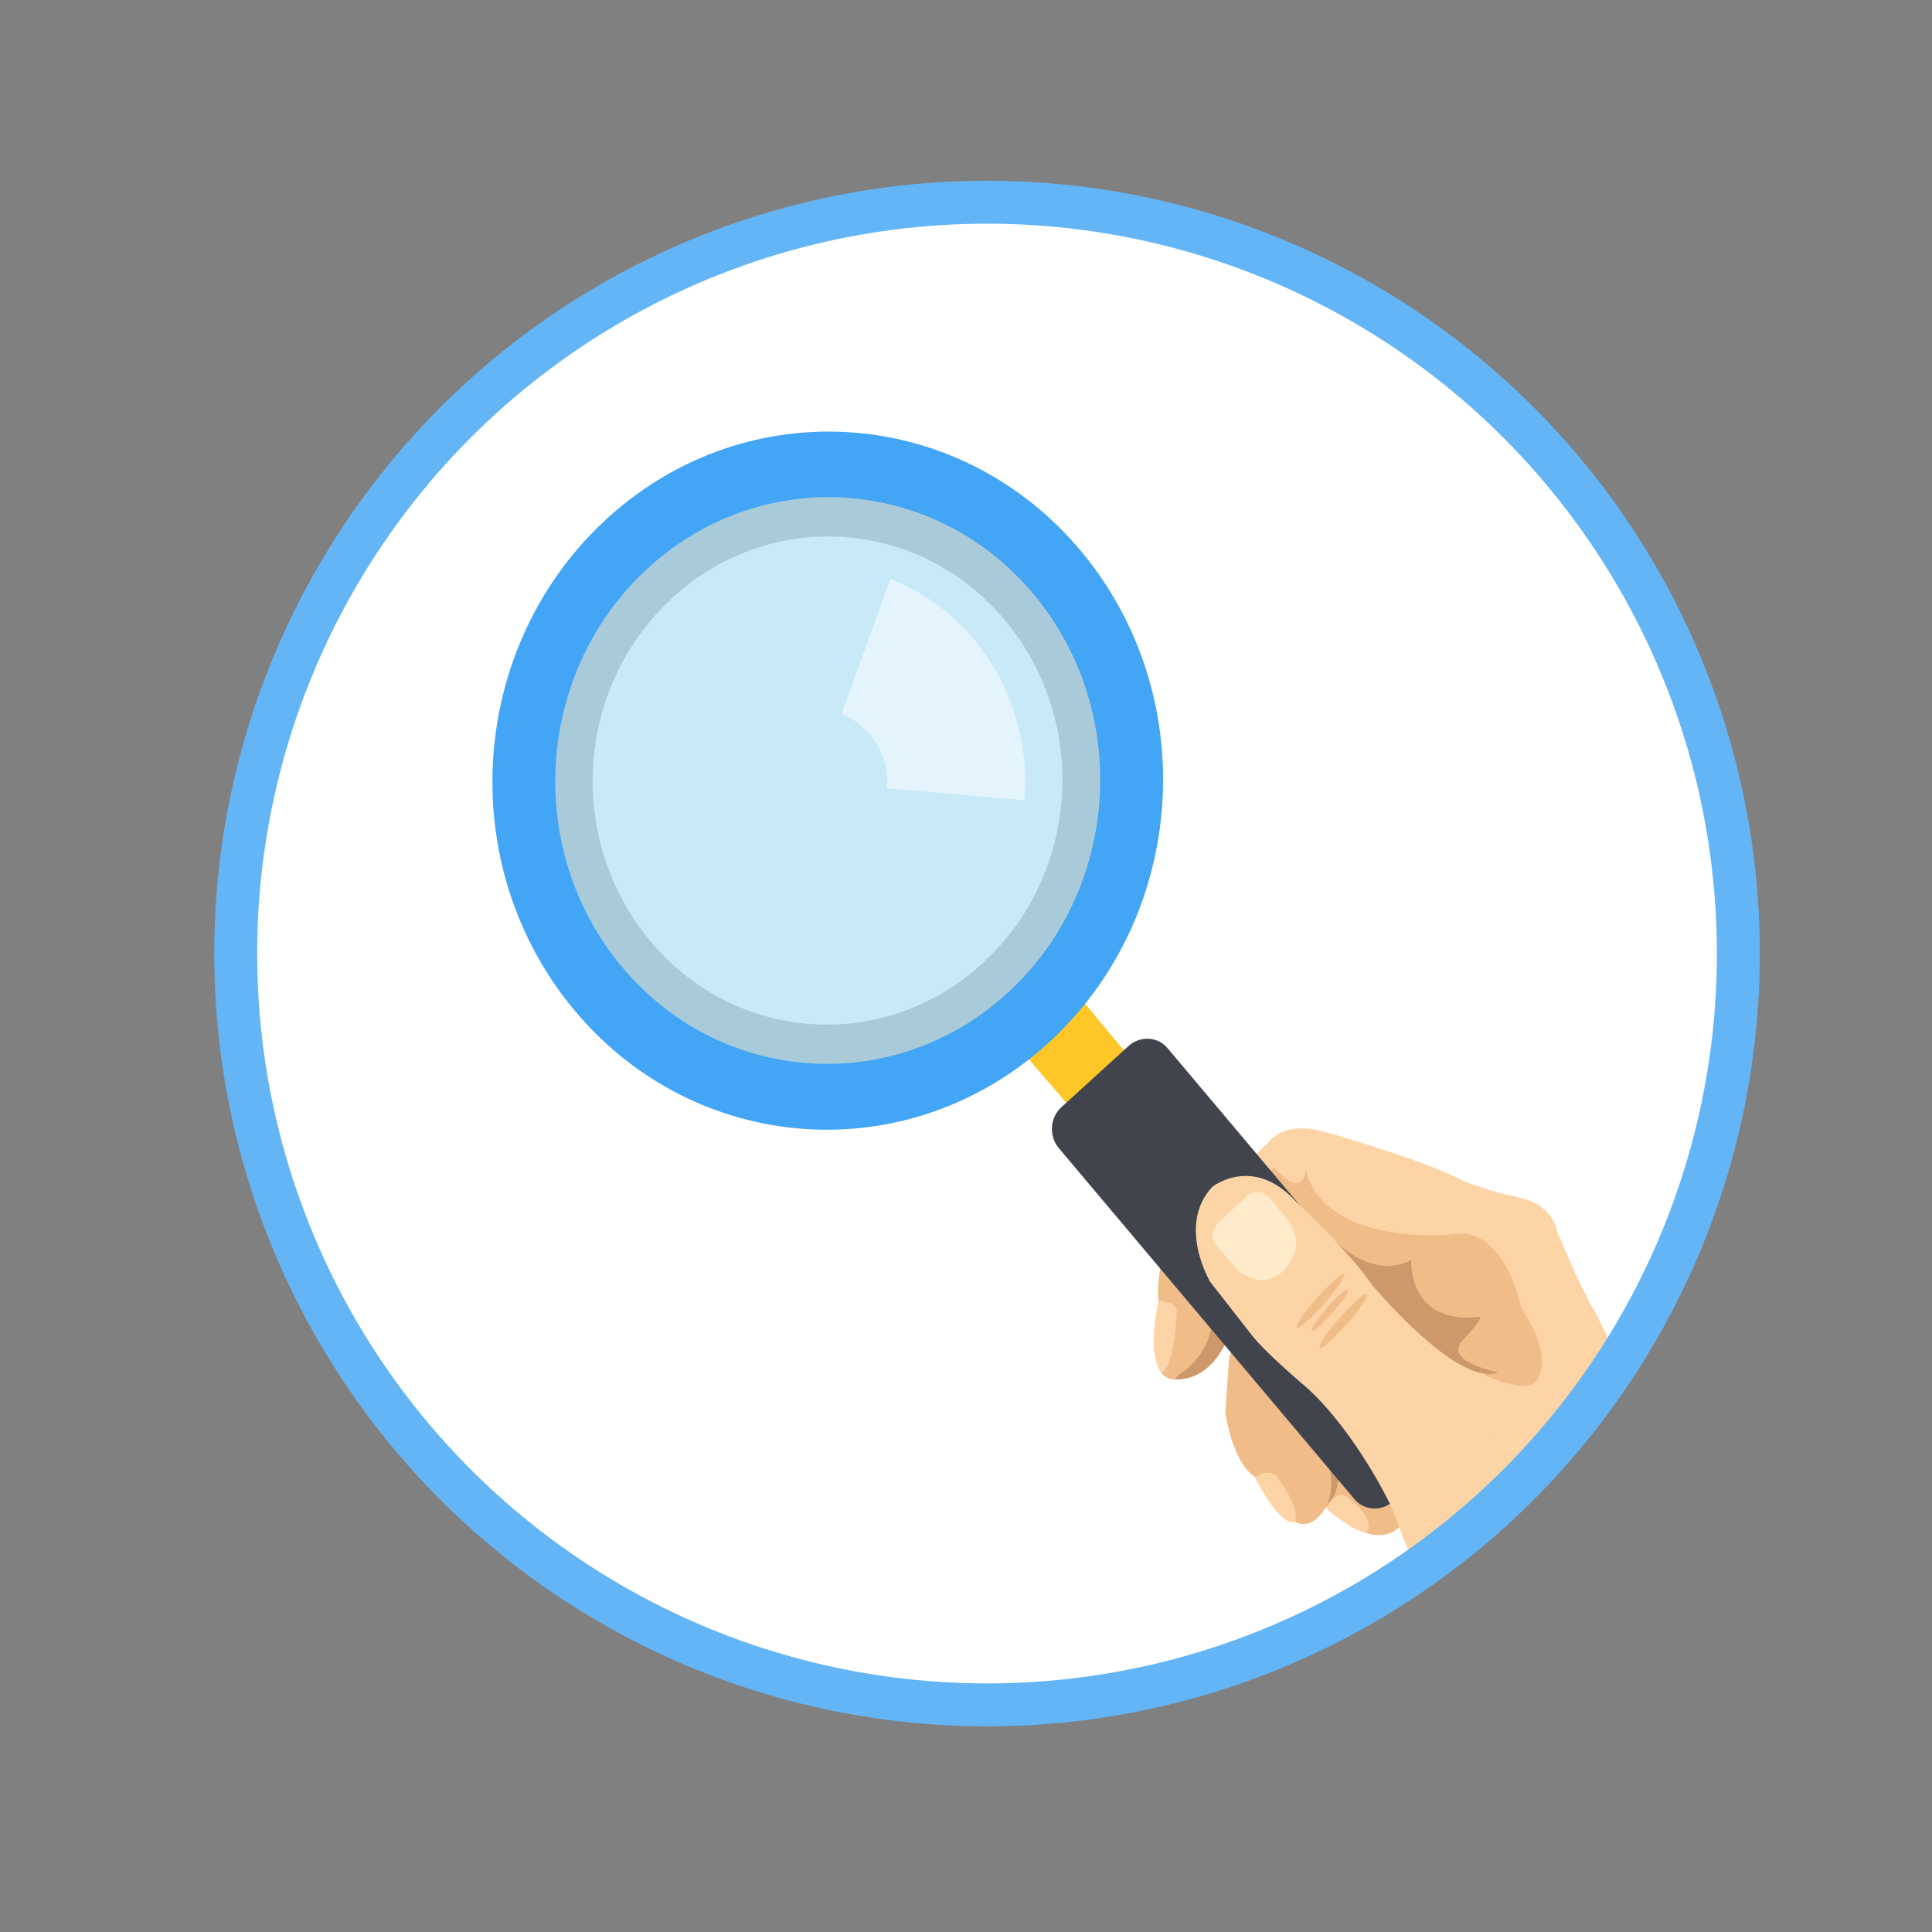 <?xml version="1.0" encoding="utf-8"?>
<!-- Generator: Adobe Illustrator 21.0.2, SVG Export Plug-In . SVG Version: 6.00 Build 0)  -->
<svg version="1.1" id="Layer_1" xmlns="http://www.w3.org/2000/svg" xmlns:xlink="http://www.w3.org/1999/xlink" x="0px" y="0px"
	 viewBox="0 0 450 450" style="enable-background:new 0 0 450 450;" xml:space="preserve">
<rect x="0" y="0" width="450" height="450" fill="#808080" stroke="none"/>
<style type="text/css">
	.st0{fill:#FFFFFF;}
	.st1{clip-path:url(#SVGID_2_);}
	.st2{fill:#FDD4A6;}
	.st3{fill:#F0BC87;}
	.st4{fill:#CD986A;}
	.st5{fill:#FFEAC9;}
	.st6{opacity:0.2;}
	.st7{fill:#FFC628;}
	.st8{fill:#42a5f5;}
	.st9{opacity:0.4;}
	.st10{fill:#73C9EE;}
	.st11{opacity:0.5;}
	.st12{fill:#41444C;}
	.st13{clip-path:url(#SVGID_4_);}
	.st14{fill:#DEDEDE;}
	.st15{fill:#3E4756;}
	.st16{fill:#596370;}
	.st17{fill:#FFDD50;}
	.st18{fill:none;stroke:#64b5f6;stroke-width:10;stroke-miterlimit:10;}
	.st19{display:none;}
	.st20{display:inline;}
	.st21{fill:#F56600;}
	.st22{fill:#C14F02;}
	.st23{fill:#A06C20;}
</style>
<circle class="st0" cx="229.9" cy="222.1" r="175"/>
<g>
	<g>
		<g>
			<g>
				<defs>
					<circle id="SVGID_1_" cx="228.8" cy="222.1" r="175"/>
				</defs>
				<clipPath id="SVGID_2_">
					<use xlink:href="#SVGID_1_"  style="overflow:visible;"/>
				</clipPath>
				<g class="st1">
					<g>
						<g>
							<g>
								<path class="st2" d="M418.8,376.2l-22.6-24.1c-6-6.3-10.2-14.7-10.2-14.7c-7.7-18.5-14.6-32.1-14.6-32.1
									c-2.3-3.1-8.7-18.4-8.7-18.4c-1.5-7.1-9.4-8.1-9.4-8.1c-5.5-1.1-12.5-3.7-12.5-3.7c-8.7-4.9-32.7-11.6-32.7-11.6
									c-9.2-2.4-12.4,2.3-12.4,2.3l-5.2,5.1l12.6,7.6l26.3,25c19,9.3,22.8,12.6,22.8,12.6c-6.3,14.8-32.7-17-32.7-17
									c-4.6-7-17.8-19.5-17.8-19.5c-9.9-10.7-19.3-3.3-19.3-3.3c-8.4,9-0.5,22.2-0.5,22.2l9.6,12.3c3.3,4.3,13.1,12.5,13.1,12.5
									c11.4,10.6,19.1,26.8,19.1,26.8c2.2,5.6,5.6,14.4,5.6,14.4c8,14.1,26.2,19.2,26.2,19.2c0.9,1,13.4,9.1,13.4,9.1
									c17.9,9.9,38.2,26.2,43.1,33L418.8,376.2z"/>
							</g>
						</g>
					</g>
					<g>
						<g>
							<g>
								<path class="st3" d="M289.3,307.1c0,0-3,7.3-3.1,10.3l-0.8,11.7c0,0,1.6,11.5,6.9,14.9c0,0,5.5,11.1,9.3,10.4
									c0,0,3.5,2.7,7.2-3.3c0,0,11,10.9,17.3,4.4C326.2,355.5,356.8,338.9,289.3,307.1z"/>
							</g>
						</g>
					</g>
					<g>
						<g>
							<g>
								<path class="st3" d="M281.8,277.1c0,0-8.7,8-11.1,16.6c0,0-1.5,5.5-0.8,9.3c0,0-3.5,15.3,2.1,18c0,0,11.3,3.8,16.1-15.5
									L281.8,277.1z"/>
							</g>
						</g>
					</g>
					<g>
						<g>
							<g>
								<path class="st3" d="M286,274.5c0,0,8.4-2.9,15.1,4.5l6,6c0,0,9.5,9.1,12.3,14.2c0,0,15.5,17.9,24.5,20.3
									c0,0,10.9,5.3,13.8,2.4c0,0,4.9-4.8-3.4-17.3c0,0-3.8-19.2-15.8-17.1c0,0-29.6,3.2-34.4-15c0,0-0.2,7.3-7.4-0.6
									c0,0-1.3,1.6-5.9-1.4L286,274.5z"/>
							</g>
						</g>
					</g>
					<g>
						<g>
							<g>
								<path class="st4" d="M309.8,287.8c0,0,7.5,8,9.5,11.5c0,0,20.8,24.4,29.6,20.3c0,0-11.9-2.2-8.7-6.9c0,0,11.1-11.7-1.4-2.1
									c0,0-4,2.3-5.8-1.9c0,0-2.8-0.1-1-3.6c0,0-9.7,1-7.7-5.8c0,0,0.3-2,4.3-5.8C328.7,293.4,320.4,299.1,309.8,287.8z"/>
							</g>
						</g>
					</g>
					<g>
						<g>
							<g>
								<path class="st4" d="M273.5,321.3c11.4,0.3,14.4-15.3,14.4-15.3c-6.3-6.9-8.7-14.3-8.7-14.3s2.5,8.8,3.2,13
									c0,0,1.3,9.5-7.7,15.4L273.5,321.3z"/>
							</g>
						</g>
					</g>
					<g>
						<g>
							<g>
								<path class="st4" d="M308.8,351.1c0,0,4.5-7.5-3.2-16.8c0,0,1.1-7.4-0.4-10.5c0,0,3.6,2.8,5.8,6.3c0,0-1.6,2.8-0.7,4.5
									C312.2,337.8,313.1,347.2,308.8,351.1z"/>
							</g>
						</g>
					</g>
					<g>
						<g>
							<g>
								<path class="st4" d="M328.7,293.4c0,0-1,15.3,16,13.3c0,0-8,11.9-16.3-0.2l-4.7-3.4l-0.3-3.9
									C323.4,299.2,327.3,294,328.7,293.4z"/>
							</g>
						</g>
					</g>
					<g>
						<g>
							<g>
								<path class="st5" d="M300.1,284.4c-0.1-0.1-0.1-0.2-0.2-0.4l-4.3-5.1c-1.3-1.6-3.6-1.7-5.2-0.3l-6.7,6.2
									c-1.5,1.4-1.7,3.8-0.3,5.4l4.3,5.1c0.2,0.3,0.5,0.5,0.8,0.7c0.5,0.4,5.2,4.4,10,0.4C298.4,296.3,304.9,291.1,300.1,284.4z"
									/>
							</g>
						</g>
					</g>
					<g>
						<g>
							<g>
								<path class="st2" d="M269.9,303c0,0-3,11.6,0.6,16.7c0,0,2.8,0.1,3.6-14.1C274.1,305.6,274.6,303.3,269.9,303z"/>
							</g>
						</g>
					</g>
					<g>
						<g>
							<g>
								<path class="st2" d="M292.3,344.1c0,0,5.6,11.4,9.3,10.4c0,0,1.5-3-4-10.3C297.6,344.2,296.5,341.6,292.3,344.1z"/>
							</g>
						</g>
					</g>
					<g>
						<g>
							<g>
								<path class="st2" d="M308.8,351.1c0,0,5.4,5.1,9.4,5.9c0,0,3.1-2.6-4.5-8.3C313.8,348.7,311.6,346.7,308.8,351.1z"/>
							</g>
						</g>
					</g>
					<g>
						<g class="st6">
							<g>
								<path d="M243.7,135.9c-24.3-29.2-66.9-32.3-95-6.9s-31.2,69.6-6.9,98.8s66.8,32.3,95,6.9C264.9,209.3,268,165.1,243.7,135.9
									z M228.5,224.7c-22.9,20.6-57.4,18.1-77.1-5.6c-19.8-23.7-17.3-59.6,5.6-80.2c22.8-20.6,57.4-18.1,77.1,5.6
									C253.9,168.2,251.4,204.1,228.5,224.7z"/>
							</g>
						</g>
						<g>
							<g>
								<g>
									<path class="st7" d="M244.3,242.1c-2.4,2.2-3.9,0.8-6.5,2.5l14.8,17.2l13.3-12.2l-13.5-16.2
										C250,236.5,247.3,239.4,244.3,242.1z"/>
								</g>
							</g>
						</g>
						<g>
							<g>
								<path class="st8" d="M251.9,128.5c-28.2-33.9-77.6-37.5-110.2-8s-36.2,80.8-8,114.7s77.6,37.4,110.2,8
									C276.5,213.7,280.1,162.4,251.9,128.5z M234.3,231.6c-26.5,23.9-66.6,21-89.5-6.5s-20-69.2,6.5-93.1s66.6-21,89.5,6.5
									S260.8,207.7,234.3,231.6z"/>
							</g>
						</g>
						<g>
							<g class="st9">
								<g>
									<path class="st10" d="M196.5,116c-35-2.1-65,25.7-67.1,62.1c-2.1,36.4,24.6,67.5,59.5,69.6c35,2.1,65-25.7,67.1-62.1
										C258.1,149.2,231.5,118.1,196.5,116z"/>
								</g>
							</g>
							<g class="st11">
								<g>
									<path class="st0" d="M238.7,185.1c0,0.5-0.1,0.9-0.1,1.3l-32.1-2.8c0-0.2,0.1-0.3,0.1-0.5c0.4-7.6-4.1-14.3-10.6-16.8
										l11.4-31.5C226.7,142.4,240,162.4,238.7,185.1z"/>
								</g>
							</g>
						</g>
						<g>
							<path class="st12" d="M340.2,335.4l-15.7,14.3c-2.7,2.4-6.8,2.2-9.1-0.6l-68.8-81.7c-2.3-2.8-2.1-7,0.6-9.5l15.7-14.3
								c2.7-2.4,6.8-2.2,9.1,0.6l68.8,81.7C343.2,328.6,342.9,332.9,340.2,335.4z"/>
						</g>
					</g>
					<g>
						<g>
							<g>
								<g>
									<g>
										<path class="st2" d="M345.9,320c-10-1.1-26.4-20.8-26.4-20.8c-4.6-7-17.8-19.5-17.8-19.5c-9.9-10.7-19.3-3.3-19.3-3.3
											c-8.4,9-0.5,22.2-0.5,22.2l9.6,12.3c3.3,4.3,13.1,12.5,13.1,12.5c11.4,10.6,19.1,26.8,19.1,26.8
											c2.2,5.6,4.9,11.6,4.9,11.6c5.5,9.7,16.2,16.5,22.3,19.8C353.6,361.8,347.8,329.5,345.9,320z"/>
									</g>
								</g>
							</g>
						</g>
						<g>
							<g>
								<g>
									<path class="st3" d="M308.3,303.8c-3,3.4-5.8,5.9-6.2,5.4c-0.4-0.4,1.6-3.5,4.7-6.9c3-3.4,5.8-5.9,6.2-5.5
										C313.4,297.3,311.3,300.4,308.3,303.8z"/>
								</g>
							</g>
						</g>
						<g>
							<g>
								<g>
									<path class="st3" d="M313.6,308.5c-3,3.4-5.8,5.9-6.2,5.4c-0.4-0.4,1.6-3.5,4.7-7c3-3.4,5.8-5.9,6.2-5.4
										S316.6,305.1,313.6,308.5z"/>
								</g>
							</g>
						</g>
						<g>
							<g>
								<g>
									<path class="st3" d="M310.3,305.8c-2.3,2.7-4.5,4.6-4.8,4.2c-0.3-0.3,1.3-2.7,3.6-5.4c2.3-2.7,4.5-4.6,4.9-4.2
										C314.3,300.8,312.7,303.2,310.3,305.8z"/>
								</g>
							</g>
						</g>
						<g>
							<g>
								<g>
									<path class="st5" d="M300.1,284.4c-0.1-0.1-0.1-0.2-0.2-0.4l-4.3-5.1c-1.3-1.6-3.6-1.7-5.2-0.3l-6.7,6.2
										c-1.5,1.4-1.7,3.8-0.3,5.4l4.3,5.1c0.2,0.3,0.5,0.5,0.8,0.7c0.5,0.4,5.2,4.4,10,0.4C298.4,296.3,304.9,291.1,300.1,284.4z"
										/>
								</g>
							</g>
						</g>
					</g>
				</g>
			</g>
		</g>
	</g>
	<g>
		<g>
			<g>
				<defs>
					<circle id="SVGID_3_" cx="228.8" cy="222.1" r="175"/>
				</defs>
				<clipPath id="SVGID_4_">
					<use xlink:href="#SVGID_3_"  style="overflow:visible;"/>
				</clipPath>
				<g class="st13">
					<g>
						<g>
							<g>
								<polygon class="st14" points="391.3,427.9 373.8,416.9 414.4,346.7 432,357.7 								"/>
							</g>
						</g>
					</g>
					<polygon class="st15" points="457.9,457 457.9,356.8 438.7,344.9 383.2,440.8 409.3,457 					"/>
					<polygon class="st16" points="457.9,457 457.9,422 411,392.8 383.2,440.8 409.1,457 					"/>
					<g>
						<g>
							<g>
								<path class="st17" d="M418.8,439.7c-2.1,3.7-6.8,4.9-10.3,2.7c-3.6-2.2-4.7-7.1-2.6-10.7c2.1-3.7,6.8-4.9,10.3-2.7
									C419.8,431.2,421,436,418.8,439.7z"/>
							</g>
						</g>
					</g>
				</g>
			</g>
		</g>
	</g>
</g>
<circle class="st18" cx="229.9" cy="222.1" r="175"/>
<g class="st19">
	<g class="st20">
		<g>
			<g>
				<g>
					<path class="st21" d="M268.4,139.6c0-0.4,0-0.7-0.1-1.1c-0.1-0.4-0.2-0.7-0.4-1.1c0-0.1,0-0.1-0.1-0.2
						c-0.4-0.8-0.9-1.5-1.6-2.1l0,0c0,0-0.1,0-0.1-0.1l0,0l0,0c-1.2-1-2.7-1.7-4.3-1.7l0,0H120.7l0,0c-1.7,0-3.2,0.7-4.4,1.7
						c-1.3,1.1-2.1,2.7-2.1,4.5l0,0v0.3v92.7c0,2.3,1.3,4.4,3.1,5.6l0,0c0.3,0.2,0.7,0.4,1,0.5c0.1,0,0.2,0.1,0.3,0.1
						c0.3,0.1,0.5,0.2,0.8,0.2c0.4,0.1,0.8,0.1,1.3,0.1h23.2v26.8l28.6-26.8h89.4c1.6,0,3-0.6,4.2-1.5l0,0c0,0,0,0,0.1-0.1
						c0.1,0,0.1-0.1,0.2-0.1l0,0c1.3-1.2,2.2-2.9,2.2-4.8v-92.7L268.4,139.6L268.4,139.6z"/>
				</g>
			</g>
			<g>
				<g>
					<g>
						<path class="st22" d="M179.5,186.2c0,6.5,5.3,11.8,11.8,11.8s11.8-5.3,11.8-11.8s-5.3-11.8-11.8-11.8S179.5,179.7,179.5,186.2
							z"/>
					</g>
				</g>
				<g>
					<g>
						<g>
							<g>
								<g>
									<g>
										<g>
											<path class="st22" d="M221.2,186.2c0,6.5,5.3,11.8,11.8,11.8s11.8-5.3,11.8-11.8s-5.3-11.8-11.8-11.8
												C226.4,174.4,221.2,179.7,221.2,186.2z"/>
										</g>
									</g>
								</g>
							</g>
						</g>
					</g>
				</g>
				<g>
					<g>
						<path class="st22" d="M137.9,186.2c0,6.5,5.3,11.8,11.8,11.8s11.8-5.3,11.8-11.8s-5.3-11.8-11.8-11.8S137.9,179.7,137.9,186.2
							z"/>
					</g>
				</g>
			</g>
		</g>
		<g>
			<g>
				<g>
					<g>
						<g>
							<g>
								<g>
									<g>
										<path class="st8" d="M345.6,200.9c-0.1-1.8-0.9-3.4-2.1-4.5s-2.7-1.7-4.4-1.7l0,0H197.9l0,0c-1.7,0-3.1,0.6-4.3,1.7l0,0
											c0,0,0,0-0.1,0.1l0,0c-0.7,0.6-1.2,1.3-1.6,2.1c0,0.1,0,0.1-0.1,0.2c-0.1,0.4-0.3,0.7-0.4,1.1c-0.1,0.4-0.1,0.7-0.1,1.1
											l0,0v0.3V294c0,1.9,0.9,3.6,2.2,4.8l0,0c0.1,0,0.1,0.1,0.2,0.1c0,0,0,0,0.1,0.1l0,0c1.1,1,2.6,1.6,4.2,1.6h89.4l28.6,26.8
											v-26.8h23.2c0.4,0,0.9,0,1.3-0.1c0.3-0.1,0.6-0.2,0.8-0.2c0.1,0,0.2-0.1,0.3-0.1c0.4-0.1,0.7-0.3,1-0.5l0,0
											c1.9-1.2,3.1-3.2,3.1-5.6v-92.7L345.6,200.9L345.6,200.9z"/>
									</g>
								</g>
							</g>
						</g>
					</g>
				</g>
			</g>
			<g>
				<g>
					<g>
						<g>
							<g>
								<g>
									<g>
										<g>
											<path class="st23" d="M280.2,247.6c0,6.5-5.3,11.8-11.8,11.8s-11.8-5.3-11.8-11.8s5.3-11.8,11.8-11.8
												C275,235.8,280.2,241.1,280.2,247.6z"/>
										</g>
									</g>
								</g>
							</g>
						</g>
					</g>
				</g>
				<g>
					<g>
						<g>
							<g>
								<g>
									<g>
										<g>
											<path class="st23" d="M238.6,247.6c0,6.5-5.3,11.8-11.8,11.8s-11.8-5.3-11.8-11.8s5.3-11.8,11.8-11.8
												C233.3,235.8,238.6,241.1,238.6,247.6z"/>
										</g>
									</g>
								</g>
							</g>
						</g>
					</g>
				</g>
				<g>
					<g>
						<g>
							<g>
								<g>
									<g>
										<g>
											<path class="st23" d="M321.9,247.6c0,6.5-5.3,11.8-11.8,11.8s-11.8-5.3-11.8-11.8s5.3-11.8,11.8-11.8
												C316.6,235.8,321.9,241.1,321.9,247.6z"/>
										</g>
									</g>
								</g>
							</g>
						</g>
					</g>
				</g>
			</g>
		</g>
	</g>
</g>
</svg>
